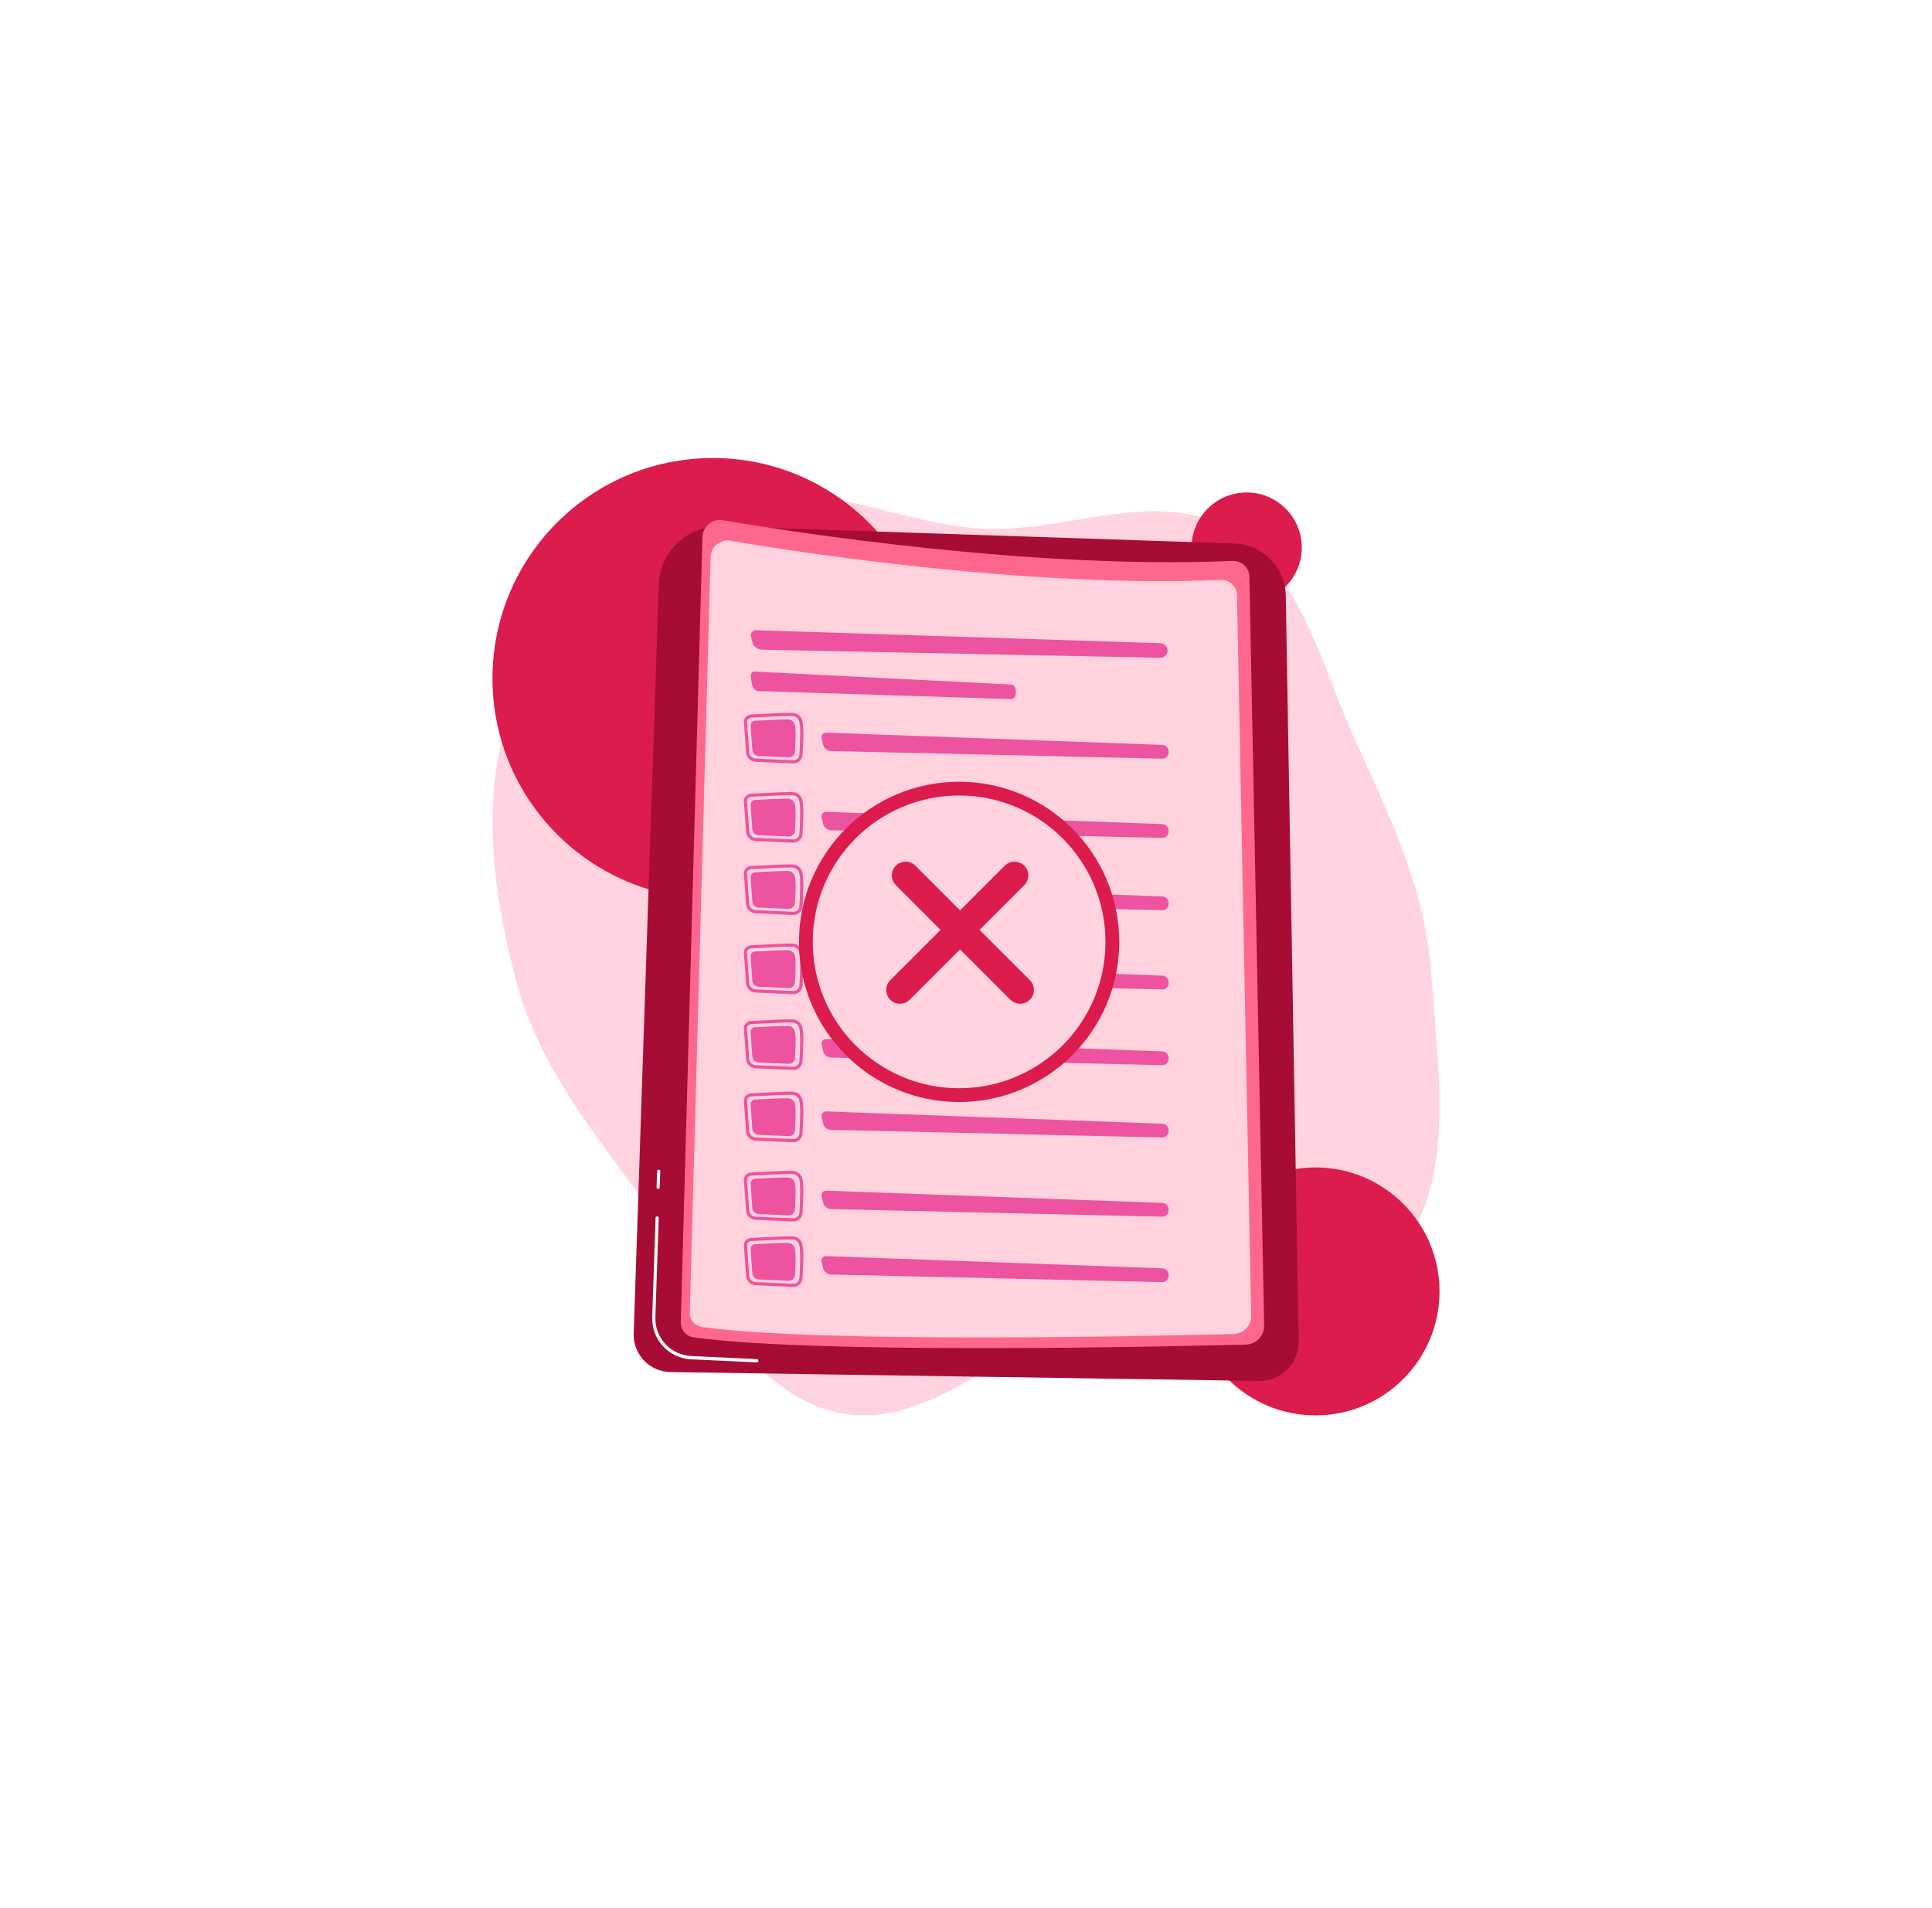<svg width="561" height="554" viewBox="0 0 561 554" fill="none" xmlns="http://www.w3.org/2000/svg">
<g filter="url(#filter0_f)">
<path fill-rule="evenodd" clip-rule="evenodd" d="M285.401 153.499C309.568 154.774 335.489 141.558 356.534 153.501C377.715 165.521 383.323 192.665 393.437 214.81C403.548 236.949 413.97 258.543 415.598 282.824C417.522 311.512 423.659 345.861 403.606 366.478C383.431 387.221 347.77 373.74 319.828 381.29C292.747 388.607 269.8 416.611 242.539 409.998C215.338 403.399 203.822 371.657 187.235 349.124C171.993 328.418 155.854 308.555 149.527 283.64C142.716 256.815 138.946 227.694 149.949 202.298C161.033 176.715 183.032 155.191 209.274 145.737C233.766 136.913 259.402 152.129 285.401 153.499Z" fill="#FFD3DF"/>
</g>
<circle cx="207" cy="197" r="64" fill="#DC1C4D"/>
<circle cx="382" cy="375" r="36" fill="#DC1C4D"/>
<circle cx="362" cy="159" r="16" fill="#DC1C4D"/>
<path d="M191.284 169.765C191.443 165.119 193.44 160.726 196.836 157.552C200.232 154.378 204.749 152.683 209.395 152.838L358.423 157.825C362.382 157.957 366.138 159.605 368.917 162.428C371.695 165.251 373.282 169.034 373.35 172.994L377.106 389.411C377.132 390.938 376.852 392.455 376.28 393.871C375.709 395.288 374.858 396.575 373.779 397.656C372.7 398.737 371.415 399.59 370 400.164C368.585 400.738 367.068 401.022 365.541 400.999L194.651 398.414C193.214 398.392 191.797 398.083 190.481 397.507C189.164 396.931 187.976 396.099 186.985 395.058C185.994 394.018 185.22 392.791 184.709 391.448C184.197 390.105 183.958 388.674 184.006 387.238L191.284 169.765Z" fill="#A70D34"/>
<path d="M219.736 395.6L200.632 394.713C197.538 394.557 194.627 393.195 192.525 390.919C190.423 388.642 189.297 385.632 189.388 382.535L190.353 353.678C190.353 353.557 190.401 353.44 190.487 353.355C190.573 353.269 190.689 353.221 190.811 353.221C190.932 353.221 191.048 353.269 191.134 353.355C191.22 353.44 191.268 353.557 191.268 353.678L190.303 382.535C190.219 385.391 191.258 388.167 193.197 390.266C195.135 392.366 197.82 393.622 200.674 393.766L219.777 394.653C219.895 394.659 220.005 394.71 220.086 394.795C220.167 394.88 220.212 394.993 220.212 395.111C220.216 395.175 220.207 395.239 220.185 395.3C220.163 395.361 220.128 395.416 220.084 395.462C220.039 395.508 219.984 395.544 219.925 395.568C219.865 395.592 219.8 395.603 219.736 395.6Z" fill="white"/>
<path d="M191.102 345.216C190.981 345.216 190.864 345.167 190.779 345.082C190.693 344.996 190.645 344.88 190.645 344.758L190.805 340.087C190.808 339.966 190.86 339.851 190.948 339.768C191.037 339.685 191.155 339.64 191.276 339.644C191.397 339.647 191.512 339.699 191.595 339.787C191.679 339.876 191.723 339.994 191.72 340.115L191.559 344.79C191.551 344.906 191.5 345.014 191.415 345.093C191.33 345.172 191.218 345.216 191.102 345.216Z" fill="white"/>
<path d="M203.967 155.958C203.986 155.229 204.162 154.512 204.482 153.856C204.803 153.2 205.261 152.621 205.825 152.157C206.389 151.694 207.046 151.357 207.751 151.17C208.457 150.983 209.194 150.95 209.914 151.073C230.175 154.517 299.87 165.391 357.876 162.889C358.504 162.86 359.131 162.957 359.72 163.175C360.31 163.392 360.85 163.725 361.309 164.154C361.767 164.584 362.135 165.1 362.391 165.674C362.647 166.248 362.786 166.867 362.798 167.496L367.071 384.91C367.099 386.341 366.56 387.726 365.571 388.761C364.582 389.797 363.223 390.399 361.792 390.436C337.409 391.058 237.005 393.272 201.382 388.332C200.335 388.187 199.378 387.66 198.695 386.853C198.012 386.046 197.651 385.015 197.681 383.958L203.967 155.958Z" fill="#FF678E"/>
<path opacity="0.7" d="M206.339 161.716C206.359 161.015 206.528 160.326 206.837 159.696C207.146 159.066 207.586 158.51 208.128 158.065C208.67 157.619 209.301 157.295 209.979 157.115C210.657 156.934 211.365 156.901 212.057 157.018C231.554 160.33 298.628 170.797 354.452 168.386C355.056 168.359 355.659 168.453 356.226 168.663C356.794 168.873 357.313 169.194 357.754 169.607C358.195 170.021 358.549 170.518 358.795 171.071C359.041 171.623 359.174 172.219 359.187 172.823L363.304 382.044C363.332 383.423 362.813 384.757 361.861 385.754C360.908 386.751 359.6 387.33 358.221 387.365C334.758 387.969 238.133 390.109 203.85 385.343C202.841 385.205 201.918 384.698 201.261 383.92C200.604 383.142 200.258 382.148 200.291 381.129L206.339 161.716Z" fill="white"/>
<path d="M230.291 373.677H230.158L219.532 373.22C218.82 373.217 218.133 372.954 217.603 372.479C217.073 372.004 216.735 371.351 216.654 370.644L216.005 361.696C215.986 361.428 216.023 361.158 216.112 360.904C216.2 360.65 216.34 360.417 216.521 360.218C216.738 359.985 216.999 359.797 217.288 359.666C217.578 359.535 217.891 359.463 218.21 359.454C219.124 359.422 220.346 359.358 221.705 359.29C224.646 359.139 228.04 358.965 230.008 359.006C230.676 358.996 231.329 359.209 231.864 359.611C232.399 360.012 232.785 360.58 232.963 361.225C233.448 363.297 233.269 367.172 233.027 371.289C232.96 371.96 232.64 372.581 232.131 373.024C231.623 373.468 230.965 373.701 230.291 373.677ZM229.376 359.912C227.382 359.912 224.39 360.067 221.755 360.205C220.382 360.273 219.147 360.337 218.246 360.369C218.051 360.372 217.859 360.414 217.681 360.493C217.502 360.572 217.341 360.685 217.208 360.827C217.108 360.934 217.032 361.06 216.982 361.198C216.933 361.335 216.911 361.481 216.919 361.627L217.555 370.575C217.621 371.059 217.862 371.501 218.232 371.819C218.602 372.137 219.076 372.308 219.564 372.3L230.282 372.757C230.722 372.783 231.155 372.641 231.495 372.36C231.834 372.079 232.055 371.68 232.112 371.243C232.354 367.186 232.528 363.379 232.071 361.426C231.936 360.982 231.66 360.594 231.284 360.321C230.908 360.049 230.453 359.907 229.989 359.916L229.376 359.912Z" fill="url(#paint0_linear)"/>
<path d="M230.291 354.677H230.158L219.532 354.22C218.82 354.217 218.133 353.954 217.603 353.479C217.073 353.004 216.735 352.351 216.654 351.644L216.005 342.696C215.986 342.428 216.023 342.158 216.112 341.904C216.2 341.65 216.34 341.417 216.521 341.218C216.738 340.985 216.999 340.797 217.288 340.666C217.578 340.535 217.891 340.463 218.21 340.454C219.124 340.422 220.346 340.358 221.705 340.29C224.646 340.139 228.04 339.965 230.008 340.006C230.676 339.996 231.329 340.209 231.864 340.611C232.399 341.012 232.785 341.58 232.963 342.225C233.448 344.297 233.269 348.172 233.027 352.289C232.96 352.96 232.64 353.581 232.131 354.024C231.623 354.468 230.965 354.701 230.291 354.677ZM229.376 340.912C227.382 340.912 224.39 341.067 221.755 341.205C220.382 341.273 219.147 341.337 218.246 341.369C218.051 341.372 217.859 341.414 217.681 341.493C217.502 341.572 217.341 341.685 217.208 341.827C217.108 341.934 217.032 342.06 216.982 342.198C216.933 342.335 216.911 342.481 216.919 342.627L217.555 351.575C217.621 352.059 217.862 352.501 218.232 352.819C218.602 353.137 219.076 353.308 219.564 353.3L230.282 353.757C230.722 353.783 231.155 353.641 231.495 353.36C231.834 353.079 232.055 352.68 232.112 352.243C232.354 348.186 232.528 344.379 232.071 342.426C231.936 341.982 231.66 341.594 231.284 341.321C230.908 341.049 230.453 340.907 229.989 340.916L229.376 340.912Z" fill="url(#paint1_linear)"/>
<path d="M230.291 331.677H230.158L219.532 331.22C218.82 331.217 218.133 330.954 217.603 330.479C217.073 330.004 216.735 329.351 216.654 328.644L216.005 319.696C215.986 319.428 216.023 319.158 216.112 318.904C216.2 318.65 216.34 318.417 216.521 318.218C216.738 317.985 216.999 317.797 217.288 317.666C217.578 317.535 217.891 317.463 218.21 317.454C219.124 317.422 220.346 317.358 221.705 317.29C224.646 317.139 228.04 316.965 230.008 317.006C230.676 316.996 231.329 317.209 231.864 317.611C232.399 318.012 232.785 318.58 232.963 319.225C233.448 321.297 233.269 325.172 233.027 329.289C232.96 329.96 232.64 330.581 232.131 331.024C231.623 331.468 230.965 331.701 230.291 331.677ZM229.376 317.912C227.382 317.912 224.39 318.067 221.755 318.205C220.382 318.273 219.147 318.337 218.246 318.369C218.051 318.372 217.859 318.414 217.681 318.493C217.502 318.572 217.341 318.685 217.208 318.827C217.108 318.934 217.032 319.06 216.982 319.198C216.933 319.335 216.911 319.481 216.919 319.627L217.555 328.575C217.621 329.059 217.862 329.501 218.232 329.819C218.602 330.137 219.076 330.308 219.564 330.3L230.282 330.757C230.722 330.783 231.155 330.641 231.495 330.36C231.834 330.079 232.055 329.68 232.112 329.243C232.354 325.186 232.528 321.379 232.071 319.426C231.936 318.982 231.66 318.594 231.284 318.321C230.908 318.049 230.453 317.907 229.989 317.916L229.376 317.912Z" fill="url(#paint2_linear)"/>
<path d="M230.291 310.677H230.158L219.532 310.22C218.82 310.217 218.133 309.954 217.603 309.479C217.073 309.004 216.735 308.351 216.654 307.644L216.005 298.696C215.986 298.428 216.023 298.158 216.112 297.904C216.2 297.65 216.34 297.417 216.521 297.218C216.738 296.985 216.999 296.797 217.288 296.666C217.578 296.535 217.891 296.463 218.21 296.454C219.124 296.422 220.346 296.358 221.705 296.29C224.646 296.139 228.04 295.965 230.008 296.006C230.676 295.996 231.329 296.209 231.864 296.611C232.399 297.012 232.785 297.58 232.963 298.225C233.448 300.297 233.269 304.172 233.027 308.289C232.96 308.96 232.64 309.581 232.131 310.024C231.623 310.468 230.965 310.701 230.291 310.677ZM229.376 296.912C227.382 296.912 224.39 297.067 221.755 297.205C220.382 297.273 219.147 297.337 218.246 297.369C218.051 297.372 217.859 297.414 217.681 297.493C217.502 297.572 217.341 297.685 217.208 297.827C217.108 297.934 217.032 298.06 216.982 298.198C216.933 298.335 216.911 298.481 216.919 298.627L217.555 307.575C217.621 308.059 217.862 308.501 218.232 308.819C218.602 309.137 219.076 309.308 219.564 309.3L230.282 309.757C230.722 309.783 231.155 309.641 231.495 309.36C231.834 309.079 232.055 308.68 232.112 308.243C232.354 304.186 232.528 300.379 232.071 298.426C231.936 297.982 231.66 297.594 231.284 297.321C230.908 297.049 230.453 296.907 229.989 296.916L229.376 296.912Z" fill="url(#paint3_linear)"/>
<path d="M230.291 288.677H230.158L219.532 288.22C218.82 288.217 218.133 287.954 217.603 287.479C217.073 287.004 216.735 286.351 216.654 285.644L216.005 276.696C215.986 276.428 216.023 276.158 216.112 275.904C216.2 275.65 216.34 275.417 216.521 275.218C216.738 274.985 216.999 274.797 217.288 274.666C217.578 274.535 217.891 274.463 218.21 274.454C219.124 274.422 220.346 274.358 221.705 274.29C224.646 274.139 228.04 273.965 230.008 274.006C230.676 273.996 231.329 274.209 231.864 274.611C232.399 275.012 232.785 275.58 232.963 276.225C233.448 278.297 233.269 282.172 233.027 286.289C232.96 286.96 232.64 287.581 232.131 288.024C231.623 288.468 230.965 288.701 230.291 288.677ZM229.376 274.912C227.382 274.912 224.39 275.067 221.755 275.205C220.382 275.273 219.147 275.337 218.246 275.369C218.051 275.372 217.859 275.414 217.681 275.493C217.502 275.572 217.341 275.685 217.208 275.827C217.108 275.934 217.032 276.06 216.982 276.198C216.933 276.335 216.911 276.481 216.919 276.627L217.555 285.575C217.621 286.059 217.862 286.501 218.232 286.819C218.602 287.137 219.076 287.308 219.564 287.3L230.282 287.757C230.722 287.783 231.155 287.641 231.495 287.36C231.834 287.079 232.055 286.68 232.112 286.243C232.354 282.186 232.528 278.379 232.071 276.426C231.936 275.982 231.66 275.594 231.284 275.321C230.908 275.049 230.453 274.907 229.989 274.916L229.376 274.912Z" fill="url(#paint4_linear)"/>
<path d="M230.291 265.677H230.158L219.532 265.22C218.82 265.217 218.133 264.954 217.603 264.479C217.073 264.004 216.735 263.351 216.654 262.644L216.005 253.696C215.986 253.428 216.023 253.158 216.112 252.904C216.2 252.65 216.34 252.417 216.521 252.218C216.738 251.985 216.999 251.797 217.288 251.666C217.578 251.535 217.891 251.463 218.21 251.454C219.124 251.422 220.346 251.358 221.705 251.29C224.646 251.139 228.04 250.965 230.008 251.006C230.676 250.996 231.329 251.209 231.864 251.611C232.399 252.012 232.785 252.58 232.963 253.225C233.448 255.297 233.269 259.172 233.027 263.289C232.96 263.96 232.64 264.581 232.131 265.024C231.623 265.468 230.965 265.701 230.291 265.677ZM229.376 251.912C227.382 251.912 224.39 252.067 221.755 252.205C220.382 252.273 219.147 252.337 218.246 252.369C218.051 252.372 217.859 252.414 217.681 252.493C217.502 252.572 217.341 252.685 217.208 252.827C217.108 252.934 217.032 253.06 216.982 253.198C216.933 253.335 216.911 253.481 216.919 253.627L217.555 262.575C217.621 263.059 217.862 263.501 218.232 263.819C218.602 264.137 219.076 264.308 219.564 264.3L230.282 264.757C230.722 264.783 231.155 264.641 231.495 264.36C231.834 264.079 232.055 263.68 232.112 263.243C232.354 259.186 232.528 255.379 232.071 253.426C231.936 252.982 231.66 252.594 231.284 252.321C230.908 252.049 230.453 251.907 229.989 251.916L229.376 251.912Z" fill="url(#paint5_linear)"/>
<path d="M230.291 244.677H230.158L219.532 244.22C218.82 244.217 218.133 243.954 217.603 243.479C217.073 243.004 216.735 242.351 216.654 241.644L216.005 232.696C215.986 232.428 216.023 232.158 216.112 231.904C216.2 231.65 216.34 231.417 216.521 231.218C216.738 230.985 216.999 230.797 217.288 230.666C217.578 230.535 217.891 230.463 218.21 230.454C219.124 230.422 220.346 230.358 221.705 230.29C224.646 230.139 228.04 229.965 230.008 230.006C230.676 229.996 231.329 230.209 231.864 230.611C232.399 231.012 232.785 231.58 232.963 232.225C233.448 234.297 233.269 238.172 233.027 242.289C232.96 242.96 232.64 243.581 232.131 244.024C231.623 244.468 230.965 244.701 230.291 244.677ZM229.376 230.912C227.382 230.912 224.39 231.067 221.755 231.205C220.382 231.273 219.147 231.337 218.246 231.369C218.051 231.372 217.859 231.414 217.681 231.493C217.502 231.572 217.341 231.685 217.208 231.827C217.108 231.934 217.032 232.06 216.982 232.198C216.933 232.335 216.911 232.481 216.919 232.627L217.555 241.575C217.621 242.059 217.862 242.501 218.232 242.819C218.602 243.137 219.076 243.308 219.564 243.3L230.282 243.757C230.722 243.783 231.155 243.641 231.495 243.36C231.834 243.079 232.055 242.68 232.112 242.243C232.354 238.186 232.528 234.379 232.071 232.426C231.936 231.982 231.66 231.594 231.284 231.321C230.908 231.049 230.453 230.907 229.989 230.916L229.376 230.912Z" fill="url(#paint6_linear)"/>
<path d="M230.291 221.677H230.158L219.532 221.22C218.82 221.217 218.133 220.954 217.603 220.479C217.073 220.004 216.735 219.351 216.654 218.644L216.005 209.696C215.986 209.428 216.023 209.158 216.112 208.904C216.2 208.65 216.34 208.417 216.521 208.218C216.738 207.985 216.999 207.797 217.288 207.666C217.578 207.535 217.891 207.463 218.21 207.454C219.124 207.422 220.346 207.358 221.705 207.29C224.646 207.139 228.04 206.965 230.008 207.006C230.676 206.996 231.329 207.209 231.864 207.611C232.399 208.012 232.785 208.58 232.963 209.225C233.448 211.297 233.269 215.172 233.027 219.289C232.96 219.96 232.64 220.581 232.131 221.024C231.623 221.468 230.965 221.701 230.291 221.677ZM229.376 207.912C227.382 207.912 224.39 208.067 221.755 208.205C220.382 208.273 219.147 208.337 218.246 208.369C218.051 208.372 217.859 208.414 217.681 208.493C217.502 208.572 217.341 208.685 217.208 208.827C217.108 208.934 217.032 209.06 216.982 209.198C216.933 209.335 216.911 209.481 216.919 209.627L217.555 218.575C217.621 219.059 217.862 219.501 218.232 219.819C218.602 220.137 219.076 220.308 219.564 220.3L230.282 220.757C230.722 220.783 231.155 220.641 231.495 220.36C231.834 220.079 232.055 219.68 232.112 219.243C232.354 215.186 232.528 211.379 232.071 209.426C231.936 208.982 231.66 208.594 231.284 208.321C230.908 208.049 230.453 207.907 229.989 207.916L229.376 207.912Z" fill="url(#paint7_linear)"/>
<path d="M219.367 361.279C221.604 361.201 226.471 360.872 228.777 360.917C229.229 360.912 229.67 361.055 230.033 361.324C230.396 361.593 230.66 361.975 230.785 362.409C231.174 364.065 231.009 367.34 230.831 370.355C230.777 370.814 230.545 371.234 230.185 371.525C229.825 371.816 229.366 371.954 228.905 371.91L220.415 371.544C219.935 371.547 219.472 371.374 219.112 371.058C218.752 370.741 218.521 370.304 218.461 369.829L217.953 362.679C217.95 362.493 217.984 362.308 218.054 362.135C218.123 361.963 218.228 361.806 218.36 361.675C218.492 361.544 218.65 361.442 218.823 361.374C218.996 361.305 219.181 361.273 219.367 361.279Z" fill="url(#paint8_linear)"/>
<path d="M219.367 342.279C221.604 342.201 226.471 341.872 228.777 341.917C229.229 341.912 229.67 342.055 230.033 342.324C230.396 342.593 230.66 342.975 230.785 343.409C231.174 345.065 231.009 348.34 230.831 351.355C230.777 351.814 230.545 352.234 230.185 352.525C229.825 352.816 229.366 352.954 228.905 352.91L220.415 352.544C219.935 352.547 219.472 352.374 219.112 352.058C218.752 351.741 218.521 351.304 218.461 350.829L217.953 343.679C217.95 343.493 217.984 343.308 218.054 343.135C218.123 342.963 218.228 342.806 218.36 342.675C218.492 342.544 218.65 342.442 218.823 342.374C218.996 342.305 219.181 342.273 219.367 342.279Z" fill="url(#paint9_linear)"/>
<path d="M219.367 319.279C221.604 319.201 226.471 318.872 228.777 318.917C229.229 318.912 229.67 319.055 230.033 319.324C230.396 319.593 230.66 319.975 230.785 320.409C231.174 322.065 231.009 325.34 230.831 328.355C230.777 328.814 230.545 329.234 230.185 329.525C229.825 329.816 229.366 329.954 228.905 329.91L220.415 329.544C219.935 329.547 219.472 329.374 219.112 329.058C218.752 328.741 218.521 328.304 218.461 327.829L217.953 320.679C217.95 320.493 217.984 320.308 218.054 320.135C218.123 319.963 218.228 319.806 218.36 319.675C218.492 319.544 218.65 319.442 218.823 319.374C218.996 319.305 219.181 319.273 219.367 319.279Z" fill="url(#paint10_linear)"/>
<path d="M219.367 298.279C221.604 298.201 226.471 297.872 228.777 297.917C229.229 297.912 229.67 298.055 230.033 298.324C230.396 298.593 230.66 298.975 230.785 299.409C231.174 301.065 231.009 304.34 230.831 307.355C230.777 307.814 230.545 308.234 230.185 308.525C229.825 308.816 229.366 308.954 228.905 308.91L220.415 308.544C219.935 308.547 219.472 308.374 219.112 308.058C218.752 307.741 218.521 307.304 218.461 306.829L217.953 299.679C217.95 299.493 217.984 299.308 218.054 299.135C218.123 298.963 218.228 298.806 218.36 298.675C218.492 298.544 218.65 298.442 218.823 298.374C218.996 298.305 219.181 298.273 219.367 298.279Z" fill="url(#paint11_linear)"/>
<path d="M219.367 276.279C221.604 276.201 226.471 275.872 228.777 275.917C229.229 275.912 229.67 276.055 230.033 276.324C230.396 276.593 230.66 276.975 230.785 277.409C231.174 279.065 231.009 282.34 230.831 285.355C230.777 285.814 230.545 286.234 230.185 286.525C229.825 286.816 229.366 286.954 228.905 286.91L220.415 286.544C219.935 286.547 219.472 286.374 219.112 286.058C218.752 285.741 218.521 285.304 218.461 284.829L217.953 277.679C217.95 277.493 217.984 277.308 218.054 277.135C218.123 276.963 218.228 276.806 218.36 276.675C218.492 276.544 218.65 276.442 218.823 276.374C218.996 276.305 219.181 276.273 219.367 276.279Z" fill="url(#paint12_linear)"/>
<path d="M219.367 253.279C221.604 253.201 226.471 252.872 228.777 252.917C229.229 252.912 229.67 253.055 230.033 253.324C230.396 253.593 230.66 253.975 230.785 254.409C231.174 256.065 231.009 259.34 230.831 262.355C230.777 262.814 230.545 263.234 230.185 263.525C229.825 263.816 229.366 263.954 228.905 263.91L220.415 263.544C219.935 263.547 219.472 263.374 219.112 263.058C218.752 262.741 218.521 262.304 218.461 261.829L217.953 254.679C217.95 254.493 217.984 254.308 218.054 254.135C218.123 253.963 218.228 253.806 218.36 253.675C218.492 253.544 218.65 253.442 218.823 253.374C218.996 253.305 219.181 253.273 219.367 253.279Z" fill="url(#paint13_linear)"/>
<path d="M219.367 232.279C221.604 232.201 226.471 231.872 228.777 231.917C229.229 231.912 229.67 232.055 230.033 232.324C230.396 232.593 230.66 232.975 230.785 233.409C231.174 235.065 231.009 238.34 230.831 241.355C230.777 241.814 230.545 242.234 230.185 242.525C229.825 242.816 229.366 242.954 228.905 242.91L220.415 242.544C219.935 242.547 219.472 242.374 219.112 242.058C218.752 241.741 218.521 241.304 218.461 240.829L217.953 233.679C217.95 233.493 217.984 233.308 218.054 233.135C218.123 232.963 218.228 232.806 218.36 232.675C218.492 232.544 218.65 232.442 218.823 232.374C218.996 232.305 219.181 232.273 219.367 232.279Z" fill="url(#paint14_linear)"/>
<path d="M219.367 209.279C221.604 209.201 226.471 208.872 228.777 208.917C229.229 208.912 229.67 209.055 230.033 209.324C230.396 209.593 230.66 209.975 230.785 210.409C231.174 212.065 231.009 215.34 230.831 218.355C230.777 218.814 230.545 219.234 230.185 219.525C229.825 219.816 229.366 219.954 228.905 219.91L220.415 219.544C219.935 219.547 219.472 219.374 219.112 219.058C218.752 218.741 218.521 218.304 218.461 217.829L217.953 210.679C217.95 210.493 217.984 210.308 218.054 210.135C218.123 209.963 218.228 209.806 218.36 209.675C218.492 209.544 218.65 209.442 218.823 209.374C218.996 209.305 219.181 209.273 219.367 209.279Z" fill="url(#paint15_linear)"/>
<path d="M240.019 364.746C239.8 364.722 239.578 364.753 239.373 364.836C239.168 364.919 238.988 365.051 238.847 365.221C238.706 365.391 238.609 365.594 238.565 365.81C238.522 366.026 238.532 366.25 238.597 366.462L239.008 368.255C239.143 368.755 239.43 369.2 239.831 369.528C240.231 369.856 240.724 370.051 241.241 370.085L337.496 372.299C337.974 372.299 338.433 372.112 338.775 371.778C339.117 371.443 339.315 370.988 339.325 370.51V370.199C339.327 369.707 339.136 369.234 338.795 368.881C338.453 368.527 337.987 368.321 337.496 368.305L240.019 364.746Z" fill="url(#paint16_linear)"/>
<path d="M240.019 345.746C239.8 345.722 239.578 345.753 239.373 345.836C239.168 345.919 238.988 346.051 238.847 346.221C238.706 346.391 238.609 346.594 238.565 346.81C238.522 347.026 238.532 347.25 238.597 347.462L239.008 349.255C239.143 349.755 239.43 350.2 239.831 350.528C240.231 350.856 240.724 351.051 241.241 351.085L337.496 353.299C337.974 353.299 338.433 353.112 338.775 352.778C339.117 352.443 339.315 351.988 339.325 351.51V351.199C339.327 350.707 339.136 350.234 338.795 349.881C338.453 349.527 337.987 349.321 337.496 349.305L240.019 345.746Z" fill="url(#paint17_linear)"/>
<path d="M240.019 322.746C239.8 322.722 239.578 322.753 239.373 322.836C239.168 322.919 238.988 323.051 238.847 323.221C238.706 323.391 238.609 323.594 238.565 323.81C238.522 324.026 238.532 324.25 238.597 324.462L239.008 326.255C239.143 326.755 239.43 327.2 239.831 327.528C240.231 327.856 240.724 328.051 241.241 328.085L337.496 330.299C337.974 330.299 338.433 330.112 338.775 329.778C339.117 329.443 339.315 328.988 339.325 328.51V328.199C339.327 327.707 339.136 327.234 338.795 326.881C338.453 326.527 337.987 326.321 337.496 326.305L240.019 322.746Z" fill="url(#paint18_linear)"/>
<path d="M240.019 301.746C239.8 301.722 239.578 301.753 239.373 301.836C239.168 301.919 238.988 302.051 238.847 302.221C238.706 302.391 238.609 302.594 238.565 302.81C238.522 303.026 238.532 303.25 238.597 303.462L239.008 305.255C239.143 305.755 239.43 306.2 239.831 306.528C240.231 306.856 240.724 307.051 241.241 307.085L337.496 309.299C337.974 309.299 338.433 309.112 338.775 308.778C339.117 308.443 339.315 307.988 339.325 307.51V307.199C339.327 306.707 339.136 306.234 338.795 305.881C338.453 305.527 337.987 305.321 337.496 305.305L240.019 301.746Z" fill="url(#paint19_linear)"/>
<path d="M240.019 279.746C239.8 279.722 239.578 279.753 239.373 279.836C239.168 279.919 238.988 280.051 238.847 280.221C238.706 280.391 238.609 280.594 238.565 280.81C238.522 281.026 238.532 281.25 238.597 281.462L239.008 283.255C239.143 283.755 239.43 284.2 239.831 284.528C240.231 284.856 240.724 285.051 241.241 285.085L337.496 287.299C337.974 287.299 338.433 287.112 338.775 286.778C339.117 286.443 339.315 285.988 339.325 285.51V285.199C339.327 284.707 339.136 284.234 338.795 283.881C338.453 283.527 337.987 283.321 337.496 283.305L240.019 279.746Z" fill="url(#paint20_linear)"/>
<path d="M240.019 256.746C239.8 256.722 239.578 256.753 239.373 256.836C239.168 256.919 238.988 257.051 238.847 257.221C238.706 257.391 238.609 257.594 238.565 257.81C238.522 258.026 238.532 258.25 238.597 258.462L239.008 260.255C239.143 260.755 239.43 261.2 239.831 261.528C240.231 261.856 240.724 262.051 241.241 262.085L337.496 264.299C337.974 264.299 338.433 264.112 338.775 263.778C339.117 263.443 339.315 262.988 339.325 262.51V262.199C339.327 261.707 339.136 261.234 338.795 260.881C338.453 260.527 337.987 260.321 337.496 260.305L240.019 256.746Z" fill="url(#paint21_linear)"/>
<path d="M240.019 235.746C239.8 235.722 239.578 235.753 239.373 235.836C239.168 235.919 238.988 236.051 238.847 236.221C238.706 236.391 238.609 236.594 238.565 236.81C238.522 237.026 238.532 237.25 238.597 237.462L239.008 239.255C239.143 239.755 239.43 240.2 239.831 240.528C240.231 240.856 240.724 241.051 241.241 241.085L337.496 243.299C337.974 243.299 338.433 243.112 338.775 242.778C339.117 242.443 339.315 241.988 339.325 241.51V241.199C339.327 240.707 339.136 240.234 338.795 239.881C338.453 239.527 337.987 239.321 337.496 239.305L240.019 235.746Z" fill="url(#paint22_linear)"/>
<path d="M240.019 212.746C239.8 212.722 239.578 212.753 239.373 212.836C239.168 212.919 238.988 213.051 238.847 213.221C238.706 213.391 238.609 213.594 238.565 213.81C238.522 214.026 238.532 214.25 238.597 214.462L239.008 216.255C239.143 216.755 239.43 217.2 239.831 217.528C240.231 217.856 240.724 218.051 241.241 218.085L337.496 220.299C337.974 220.299 338.433 220.112 338.775 219.778C339.117 219.443 339.315 218.988 339.325 218.51V218.199C339.327 217.707 339.136 217.234 338.795 216.881C338.453 216.527 337.987 216.321 337.496 216.305L240.019 212.746Z" fill="url(#paint23_linear)"/>
<path d="M219.777 183.008C219.513 182.983 219.247 183.016 219.001 183.104C218.756 183.191 218.538 183.331 218.369 183.511C218.2 183.691 218.084 183.905 218.032 184.134C217.979 184.363 217.992 184.6 218.069 184.823L218.563 186.721C218.725 187.25 219.07 187.721 219.551 188.068C220.031 188.415 220.623 188.621 221.243 188.657L336.803 191C337.377 191 337.929 190.802 338.339 190.448C338.75 190.095 338.987 189.613 339 189.107V188.778C339.002 188.258 338.773 187.757 338.363 187.383C337.953 187.009 337.393 186.791 336.803 186.774L219.777 183.008Z" fill="url(#paint24_linear)"/>
<path d="M219.131 195.008C218.963 194.983 218.794 195.016 218.637 195.104C218.481 195.191 218.343 195.331 218.235 195.511C218.127 195.691 218.053 195.905 218.02 196.134C217.987 196.363 217.995 196.6 218.044 196.823L218.358 198.721C218.461 199.25 218.681 199.721 218.987 200.068C219.293 200.415 219.669 200.621 220.064 200.657L293.602 203C293.967 203 294.318 202.802 294.58 202.448C294.841 202.095 294.992 201.613 295 201.107V200.778C295.001 200.258 294.856 199.757 294.595 199.383C294.334 199.009 293.977 198.791 293.602 198.774L219.131 195.008Z" fill="url(#paint25_linear)"/>
<path opacity="0.3" d="M309.42 190.08L309.316 190.14L309.549 190.544L309.652 190.485L309.42 190.08Z" fill="white"/>
<circle cx="278.5" cy="273.5" r="44.5" fill="#FFD3DF" stroke="#DC1C4D" stroke-width="4"/>
<line x1="262.962" y1="254.204" x2="296.224" y2="287.467" stroke="#DC1C4D" stroke-width="8" stroke-linecap="round" stroke-linejoin="round"/>
<line x1="261.328" y1="287.467" x2="294.591" y2="254.204" stroke="#DC1C4D" stroke-width="8" stroke-linecap="round" stroke-linejoin="round"/>
<defs>
<filter id="filter0_f" x="0" y="0" width="561" height="554" filterUnits="userSpaceOnUse" color-interpolation-filters="sRGB">
<feFlood flood-opacity="0" result="BackgroundImageFix"/>
<feBlend mode="normal" in="SourceGraphic" in2="BackgroundImageFix" result="shape"/>
<feGaussianBlur stdDeviation="71.5" result="effect1_foregroundBlur"/>
</filter>
<linearGradient id="paint0_linear" x1="5949.71" y1="9731.07" x2="6601.62" y2="9731.07" gradientUnits="userSpaceOnUse">
<stop stop-color="#ED539F"/>
<stop offset="1" stop-color="#A061C2"/>
</linearGradient>
<linearGradient id="paint1_linear" x1="5949.71" y1="9712.07" x2="6601.62" y2="9712.07" gradientUnits="userSpaceOnUse">
<stop stop-color="#ED539F"/>
<stop offset="1" stop-color="#A061C2"/>
</linearGradient>
<linearGradient id="paint2_linear" x1="5949.71" y1="9689.07" x2="6601.62" y2="9689.07" gradientUnits="userSpaceOnUse">
<stop stop-color="#ED539F"/>
<stop offset="1" stop-color="#A061C2"/>
</linearGradient>
<linearGradient id="paint3_linear" x1="5949.71" y1="9668.07" x2="6601.62" y2="9668.07" gradientUnits="userSpaceOnUse">
<stop stop-color="#ED539F"/>
<stop offset="1" stop-color="#A061C2"/>
</linearGradient>
<linearGradient id="paint4_linear" x1="5949.71" y1="9646.07" x2="6601.62" y2="9646.07" gradientUnits="userSpaceOnUse">
<stop stop-color="#ED539F"/>
<stop offset="1" stop-color="#A061C2"/>
</linearGradient>
<linearGradient id="paint5_linear" x1="5949.71" y1="9623.07" x2="6601.62" y2="9623.07" gradientUnits="userSpaceOnUse">
<stop stop-color="#ED539F"/>
<stop offset="1" stop-color="#A061C2"/>
</linearGradient>
<linearGradient id="paint6_linear" x1="5949.71" y1="9602.07" x2="6601.62" y2="9602.07" gradientUnits="userSpaceOnUse">
<stop stop-color="#ED539F"/>
<stop offset="1" stop-color="#A061C2"/>
</linearGradient>
<linearGradient id="paint7_linear" x1="5949.71" y1="9579.07" x2="6601.62" y2="9579.07" gradientUnits="userSpaceOnUse">
<stop stop-color="#ED539F"/>
<stop offset="1" stop-color="#A061C2"/>
</linearGradient>
<linearGradient id="paint8_linear" x1="4612.87" y1="7389.23" x2="4986.28" y2="7389.23" gradientUnits="userSpaceOnUse">
<stop stop-color="#ED539F"/>
<stop offset="1" stop-color="#A061C2"/>
</linearGradient>
<linearGradient id="paint9_linear" x1="4612.87" y1="7370.23" x2="4986.28" y2="7370.23" gradientUnits="userSpaceOnUse">
<stop stop-color="#ED539F"/>
<stop offset="1" stop-color="#A061C2"/>
</linearGradient>
<linearGradient id="paint10_linear" x1="4612.87" y1="7347.23" x2="4986.28" y2="7347.23" gradientUnits="userSpaceOnUse">
<stop stop-color="#ED539F"/>
<stop offset="1" stop-color="#A061C2"/>
</linearGradient>
<linearGradient id="paint11_linear" x1="4612.87" y1="7326.23" x2="4986.28" y2="7326.23" gradientUnits="userSpaceOnUse">
<stop stop-color="#ED539F"/>
<stop offset="1" stop-color="#A061C2"/>
</linearGradient>
<linearGradient id="paint12_linear" x1="4612.87" y1="7304.23" x2="4986.28" y2="7304.23" gradientUnits="userSpaceOnUse">
<stop stop-color="#ED539F"/>
<stop offset="1" stop-color="#A061C2"/>
</linearGradient>
<linearGradient id="paint13_linear" x1="4612.87" y1="7281.23" x2="4986.28" y2="7281.23" gradientUnits="userSpaceOnUse">
<stop stop-color="#ED539F"/>
<stop offset="1" stop-color="#A061C2"/>
</linearGradient>
<linearGradient id="paint14_linear" x1="4612.87" y1="7260.23" x2="4986.28" y2="7260.23" gradientUnits="userSpaceOnUse">
<stop stop-color="#ED539F"/>
<stop offset="1" stop-color="#A061C2"/>
</linearGradient>
<linearGradient id="paint15_linear" x1="4612.87" y1="7237.23" x2="4986.28" y2="7237.23" gradientUnits="userSpaceOnUse">
<stop stop-color="#ED539F"/>
<stop offset="1" stop-color="#A061C2"/>
</linearGradient>
<linearGradient id="paint16_linear" x1="38667.4" y1="5227.76" x2="60874.6" y2="5227.76" gradientUnits="userSpaceOnUse">
<stop stop-color="#ED539F"/>
<stop offset="1" stop-color="#A061C2"/>
</linearGradient>
<linearGradient id="paint17_linear" x1="38667.4" y1="5208.76" x2="60874.6" y2="5208.76" gradientUnits="userSpaceOnUse">
<stop stop-color="#ED539F"/>
<stop offset="1" stop-color="#A061C2"/>
</linearGradient>
<linearGradient id="paint18_linear" x1="38667.4" y1="5185.76" x2="60874.6" y2="5185.76" gradientUnits="userSpaceOnUse">
<stop stop-color="#ED539F"/>
<stop offset="1" stop-color="#A061C2"/>
</linearGradient>
<linearGradient id="paint19_linear" x1="38667.4" y1="5164.76" x2="60874.6" y2="5164.76" gradientUnits="userSpaceOnUse">
<stop stop-color="#ED539F"/>
<stop offset="1" stop-color="#A061C2"/>
</linearGradient>
<linearGradient id="paint20_linear" x1="38667.4" y1="5142.76" x2="60874.6" y2="5142.76" gradientUnits="userSpaceOnUse">
<stop stop-color="#ED539F"/>
<stop offset="1" stop-color="#A061C2"/>
</linearGradient>
<linearGradient id="paint21_linear" x1="38667.4" y1="5119.76" x2="60874.6" y2="5119.76" gradientUnits="userSpaceOnUse">
<stop stop-color="#ED539F"/>
<stop offset="1" stop-color="#A061C2"/>
</linearGradient>
<linearGradient id="paint22_linear" x1="38667.4" y1="5098.76" x2="60874.6" y2="5098.76" gradientUnits="userSpaceOnUse">
<stop stop-color="#ED539F"/>
<stop offset="1" stop-color="#A061C2"/>
</linearGradient>
<linearGradient id="paint23_linear" x1="38667.4" y1="5075.76" x2="60874.6" y2="5075.76" gradientUnits="userSpaceOnUse">
<stop stop-color="#ED539F"/>
<stop offset="1" stop-color="#A061C2"/>
</linearGradient>
<linearGradient id="paint24_linear" x1="46354.1" y1="5328.68" x2="73015.2" y2="5328.68" gradientUnits="userSpaceOnUse">
<stop stop-color="#ED539F"/>
<stop offset="1" stop-color="#A061C2"/>
</linearGradient>
<linearGradient id="paint25_linear" x1="29577.3" y1="5340.68" x2="46543.5" y2="5340.68" gradientUnits="userSpaceOnUse">
<stop stop-color="#ED539F"/>
<stop offset="1" stop-color="#A061C2"/>
</linearGradient>
</defs>
</svg>
